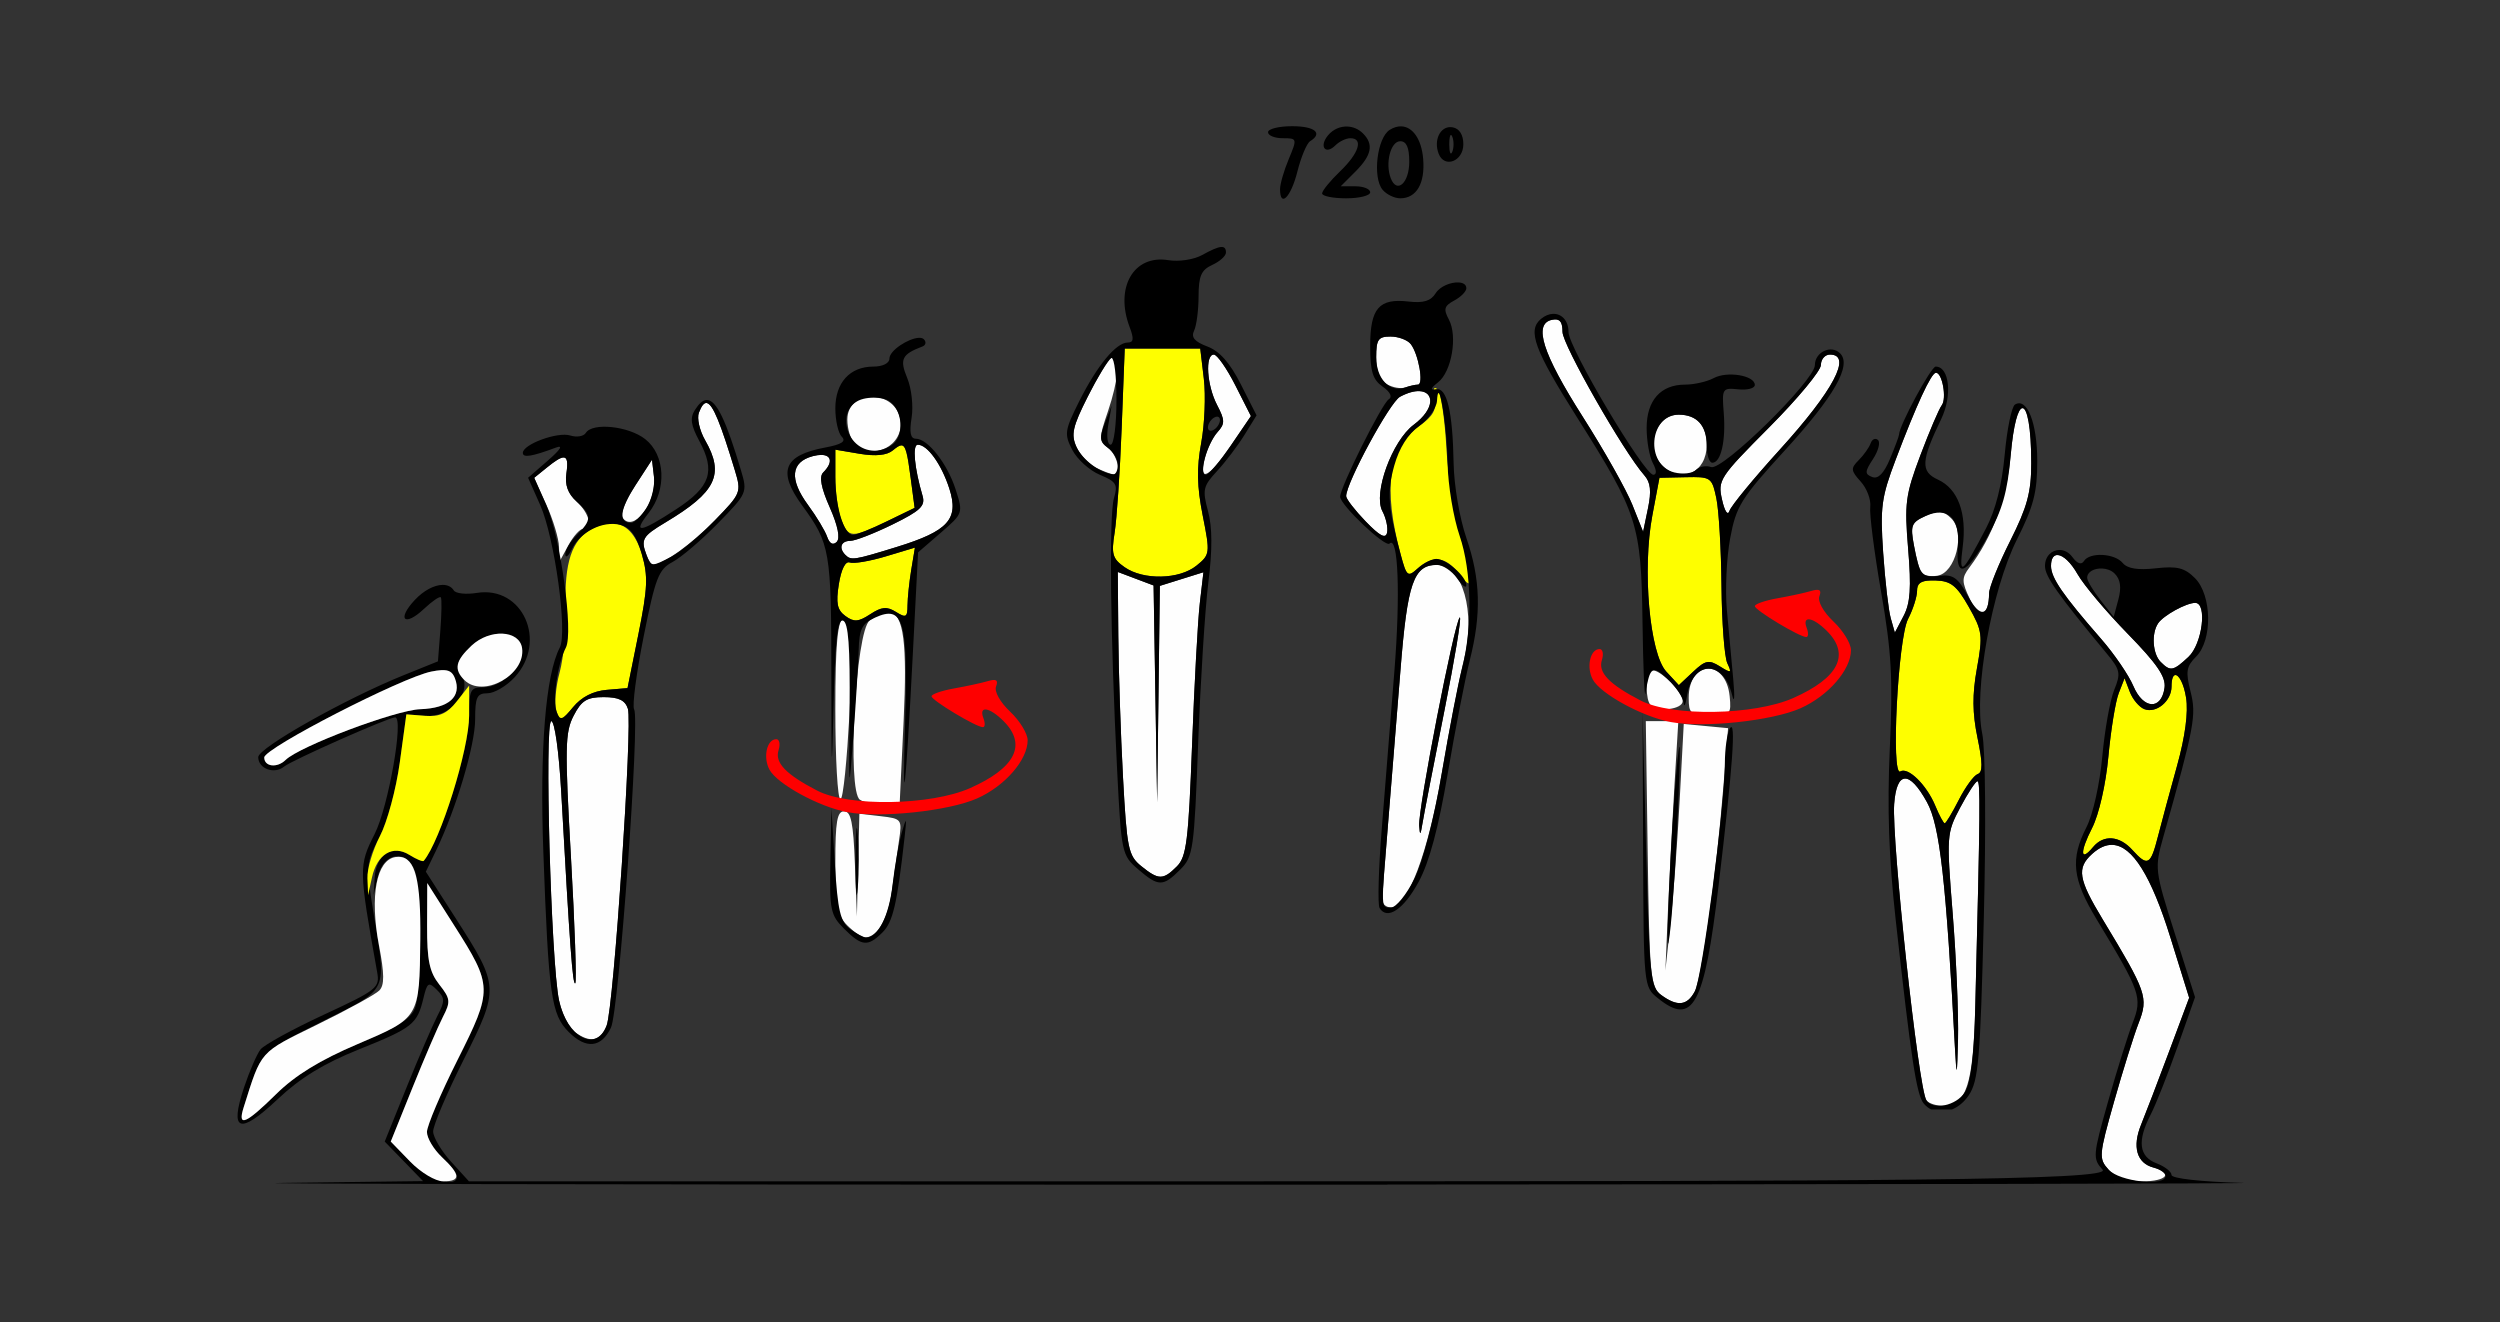 <?xml version="1.0" encoding="UTF-8" standalone="no"?>
<!-- Created with Inkscape (http://www.inkscape.org/) -->

<svg
   xmlns:dc="http://purl.org/dc/elements/1.1/"
   xmlns:cc="http://creativecommons.org/ns#"
   xmlns:rdf="http://www.w3.org/1999/02/22-rdf-syntax-ns#"
   xmlns:svg="http://www.w3.org/2000/svg"
   xmlns="http://www.w3.org/2000/svg"
   xmlns:sodipodi="http://sodipodi.sourceforge.net/DTD/sodipodi-0.dtd"
   xmlns:inkscape="http://www.inkscape.org/namespaces/inkscape"
   id="svg3522"
   version="1.1"
   inkscape:version="0.91 r13725"
   width="520"
   height="275"
   viewBox="0 0 520 275"
   sodipodi:docname="20fx131001.svg">
  <rect x="0" y="0" width="520" height="275" fill="#333333" stroke="none"/>
  <defs
     id="defs3526" />
  <sodipodi:namedview
     pagecolor="#ffffff"
     bordercolor="#666666"
     borderopacity="1"
     objecttolerance="10"
     gridtolerance="10"
     guidetolerance="10"
     inkscape:pageopacity="0"
     inkscape:pageshadow="2"
     inkscape:window-width="1149"
     inkscape:window-height="749"
     id="namedview3524"
     showgrid="false"
     inkscape:zoom="1.1076923"
     inkscape:cx="233.63476"
     inkscape:cy="48.580195"
     inkscape:window-x="0"
     inkscape:window-y="0"
     inkscape:window-maximized="0"
     inkscape:current-layer="svg3522" />
  <path
     style="fill:#fefefe"
     d="M 323.365 66.443 C 323.196 66.452 323.012 66.478 322.812 66.52 C 318.867 67.337 320.826 73.51 329.209 86.68 C 333.654 93.662 338.296 101.902 339.527 104.992 L 341.766 110.611 L 342.777 105.738 C 343.522 102.156 343.323 100.338 342.025 98.871 C 337.715 93.995 325 71.708 325 69.029 C 325 67.138 324.547 66.381 323.365 66.443 z M 289.223 70 C 286.668 70 286.25 70.605 286.25 74.312 C 286.25 77.1 287.024 79.078 288.438 79.904 C 289.641 80.607 291.373 80.917 292.289 80.592 C 293.205 80.267 294.394 80 294.93 80 C 296.183 80 295.047 73.608 293.43 71.562 C 292.75 70.703 290.857 70 289.223 70 z M 252.479 73.75 C 250.611 73.75 251.025 80.164 253.156 84.25 C 254.804 87.41 254.816 88.133 253.246 89.875 C 252.255 90.975 251.058 93.422 250.586 95.312 C 249.295 100.485 251.388 99.46 256.033 92.645 L 260.191 86.543 L 256.949 80.146 C 255.166 76.628 253.154 73.75 252.479 73.75 z M 380.625 73.75 C 379.594 73.75 378.75 74.723 378.75 75.912 C 378.75 77.102 373.909 82.938 367.992 88.883 C 357.654 99.269 357.271 99.856 358.18 103.908 C 358.733 106.376 359.378 107.347 359.734 106.25 C 360.069 105.219 364.755 99.517 370.148 93.58 C 381.387 81.207 385.326 73.75 380.625 73.75 z M 231.557 74.246 C 231.454 74.269 231.344 74.318 231.223 74.393 C 230.52 74.827 228.273 78.496 226.229 82.545 C 223.106 88.731 222.733 90.393 223.898 92.951 C 224.661 94.626 226.487 96.576 227.955 97.287 C 229.424 97.998 231.047 98.619 231.562 98.666 C 233.343 98.827 232.494 94.645 230.441 93.145 C 228.53 91.747 228.53 91.209 230.441 85.598 C 232.623 79.195 233.099 73.898 231.557 74.246 z M 402.666 77.533 C 401.686 77.573 398.64 84.153 394.291 95.625 C 391.328 103.442 391.051 105.507 391.701 115 C 392.101 120.844 392.812 126.966 393.279 128.605 L 394.129 131.586 L 395.947 128.115 C 397.348 125.441 397.567 122.248 396.896 114.203 C 396.104 104.688 396.33 102.958 399.443 94.693 C 401.322 89.706 403.317 85.034 403.877 84.311 C 404.963 82.908 403.993 77.479 402.666 77.533 z M 295.213 81.352 C 294.176 81.316 292.817 81.661 291.203 82.525 C 289.099 83.651 280 100.441 280 103.197 C 280 103.78 281.828 106.148 284.062 108.459 C 287.022 111.52 288.23 112.148 288.516 110.771 C 288.731 109.732 288.289 107.722 287.531 106.307 C 285.573 102.647 289.551 91.704 294.062 88.342 C 298.539 85.005 298.324 81.459 295.213 81.352 z M 181.41 82.518 C 178.771 82.491 176.25 84.069 176.25 87.273 C 176.25 89.185 176.925 91.425 177.75 92.25 C 181.518 96.018 188.068 92.675 187.283 87.385 C 186.807 84.175 184.05 82.544 181.41 82.518 z M 147.008 83.83 C 146.421 83.731 145.904 84.447 145.371 85.836 C 144.931 86.983 145.511 89.56 146.66 91.562 C 150.744 98.678 148.98 102.344 138.438 108.65 C 133.592 111.549 133.227 112.186 134.508 115.523 C 134.925 116.611 135.516 117.5 135.82 117.5 C 137.838 117.5 143.964 113.087 148.695 108.227 C 154.151 102.622 154.238 102.406 152.846 97.814 C 149.932 88.209 148.299 84.048 147.008 83.83 z M 420.66 84.896 C 419.789 84.942 418.814 88.089 418.229 94.551 C 417.404 103.653 414.519 111.532 409.617 118.068 C 408.002 120.222 408.017 120.999 409.752 124.637 C 411.75 128.827 413.689 128.228 413.73 123.406 C 413.741 122.186 415.719 117.278 418.125 112.5 C 421.66 105.481 422.5 102.385 422.5 96.383 C 422.5 88.775 421.647 84.844 420.66 84.896 z M 349.17 86.25 C 344.335 86.25 342.074 93.144 345.715 96.785 C 349.712 100.782 355 98.342 355 92.5 C 355 88.499 352.903 86.25 349.17 86.25 z M 190.893 92.5 C 189.739 92.5 190.2 97.395 191.895 103.143 C 192.51 105.23 191.444 106.246 185.666 109.08 C 181.832 110.961 177.864 112.5 176.848 112.5 C 174.919 112.5 174.403 113.985 175.834 115.416 C 177.028 116.61 177.609 116.521 186.537 113.764 C 197.266 110.45 199.499 107.973 197.465 101.641 C 195.838 96.576 192.907 92.5 190.893 92.5 z M 170.811 94.621 C 170.319 94.62 169.734 94.701 169.062 94.879 C 164.48 96.097 164.132 99.685 168.076 105.049 C 169.826 107.428 171.611 110.396 172.045 111.645 C 172.549 113.095 173.269 113.481 174.035 112.715 C 174.802 111.948 174.28 109.355 172.59 105.535 C 170.788 101.461 170.352 99.148 171.223 98.277 C 173.301 96.199 172.939 94.627 170.811 94.621 z M 117.184 95.152 C 116.533 95.177 115.452 95.871 113.814 97.197 L 111.102 99.395 L 113.648 105.01 C 115.049 108.098 116.231 112.031 116.273 113.75 L 116.35 116.875 L 118.215 113.438 C 119.241 111.547 120.624 110 121.289 110 C 123.395 110 122.601 106.729 119.9 104.285 C 118.113 102.667 117.459 100.848 117.809 98.465 C 118.141 96.197 118.019 95.121 117.184 95.152 z M 135.615 95.625 L 132.139 100.984 C 130.226 103.932 128.995 106.885 129.404 107.547 C 131.586 111.077 136.66 104.634 136.023 99.143 L 135.615 95.625 z M 403.609 106.473 C 402.829 106.392 401.919 106.684 400.539 107.312 C 397.552 108.673 397.318 109.263 398.105 113.461 C 398.585 116.015 399.259 118.565 399.605 119.125 C 399.952 119.685 401.448 119.971 402.93 119.76 C 406.763 119.214 408.858 110.823 405.9 107.865 C 405.041 107.005 404.39 106.553 403.609 106.473 z M 298.914 117.5 C 294.027 117.5 292.741 121.195 291.299 139.375 C 290.535 149 289.377 163.344 288.725 171.25 C 288.073 179.156 287.531 186.328 287.52 187.188 C 287.509 188.047 288.334 188.75 289.354 188.75 C 292.796 188.75 297.07 177.383 299.928 160.625 C 301.452 151.688 303.511 141.149 304.504 137.207 C 307.003 127.28 304.228 117.5 298.914 117.5 z M 232.5 118.967 L 232.609 132.297 C 232.669 139.628 233.108 152.861 233.586 161.705 C 234.386 176.493 234.691 177.975 237.367 180.143 C 240.986 183.073 241.918 183.082 244.797 180.203 C 246.789 178.211 247.208 174.85 247.953 154.891 C 248.425 142.232 249.15 128.985 249.562 125.451 L 250.312 119.025 L 245.781 120.443 L 241.25 121.861 L 240.967 144.369 L 240.686 166.875 L 240.314 144.326 L 239.945 121.777 L 236.223 120.373 L 232.5 118.967 z M 184.889 127.285 C 183.842 127.211 182.523 127.841 180.893 129.062 C 177.957 131.263 176.145 164.624 178.867 166.348 C 179.834 166.96 182.084 167.47 183.869 167.48 L 187.115 167.5 L 187.953 149.955 C 188.712 134.06 188.028 127.507 184.889 127.285 z M 303.652 128.42 C 304.007 128.475 302.599 136.995 300.438 147.816 C 298.206 158.987 296.154 169.531 295.877 171.25 C 295.467 173.795 295.34 173.887 295.188 171.746 C 294.943 168.317 302.465 129.659 303.613 128.441 C 303.628 128.425 303.641 128.418 303.652 128.42 z M 175.52 128.668 C 174.213 128.677 173.75 134.229 173.75 147.5 C 173.75 157.812 174.225 166.25 174.807 166.25 C 176.01 166.25 177.927 131.703 176.822 129.916 C 176.316 129.097 175.885 128.666 175.52 128.668 z M 355.215 139.078 C 353.183 139.159 351.25 141.208 351.25 145.152 C 351.25 148.442 351.631 148.75 355.705 148.75 C 359.951 148.75 360.141 148.567 359.768 144.814 C 359.377 140.885 357.246 138.997 355.215 139.078 z M 343.947 139.436 C 343.69 139.394 343.482 139.434 343.344 139.572 C 342.256 140.66 342.249 145.582 343.334 146.666 C 344.841 148.173 350 147.537 350 145.844 C 350 143.966 345.75 139.726 343.947 139.436 z M 125.572 145 C 122.075 145 120.956 145.692 119.312 148.871 C 117.524 152.33 117.464 155.472 118.762 178.348 C 119.56 192.43 119.964 204.204 119.656 204.512 C 119.121 205.047 118.53 197.027 116.729 164.688 C 116.265 156.364 115.372 150 114.67 150 C 113.207 150 114.606 200.35 116.283 208.09 C 116.875 210.821 118.342 213.774 119.543 214.652 C 122.8 217.034 124.929 216.599 126.186 213.293 C 127.658 209.42 131.605 150.586 130.604 147.432 C 130.038 145.651 128.693 145 125.572 145 z M 342.326 150 L 342.725 177.604 C 343.096 203.229 343.298 205.333 345.551 206.979 C 348.877 209.408 350.92 209.199 352.486 206.273 C 353.971 203.499 356.999 181.884 358.473 163.543 L 359.443 151.459 L 354.83 151.02 L 350.219 150.58 L 349.385 166.227 C 348.926 174.833 348.066 186.375 347.475 191.875 L 346.4 201.875 L 346.936 189.375 C 347.231 182.5 347.838 170.828 348.283 163.438 L 349.092 150 L 345.709 150 L 342.326 150 z M 396.211 161.943 C 395.025 162.007 394.238 163.774 393.988 167.24 C 393.442 174.811 399.014 226.145 400.674 228.83 C 401.071 229.473 402.636 230 404.148 230 C 409.044 230 410.45 225.616 410.865 209.062 C 411.884 168.463 411.941 162.5 411.305 162.5 C 410.929 162.5 409.318 164.958 407.725 167.961 C 404.891 173.302 404.857 173.786 406.164 190.086 C 406.899 199.251 407.397 210.997 407.27 216.188 C 407.082 223.845 406.969 224.328 406.672 218.75 C 404.774 183.109 403.492 171.737 400.822 166.875 C 398.981 163.521 397.396 161.88 396.211 161.943 z M 175.576 168.75 C 174.118 168.75 173.75 170.89 173.75 179.375 C 173.75 188.333 174.142 190.392 176.25 192.5 C 177.625 193.875 179.272 195 179.91 195 C 182.454 195 184.739 191.072 185.508 185.375 C 185.953 182.075 186.622 177.331 186.994 174.834 C 187.654 170.404 187.562 170.281 183.211 169.773 L 178.75 169.252 L 178.492 179.939 L 178.236 190.625 L 177.818 179.688 C 177.492 171.118 177.007 168.75 175.576 168.75 z "
     id="path3542" />
  <path
     style="fill:#fefe00"
     d="M 233.943 72.5 L 233.305 89.062 C 232.954 98.172 232.296 107.947 231.842 110.785 C 231.125 115.269 231.397 116.211 233.912 117.973 C 237.824 120.713 245.29 120.552 248.871 117.652 C 251.695 115.366 251.729 115.099 250.162 107.217 C 248.967 101.207 248.887 97.325 249.85 92.117 C 250.562 88.262 250.809 82.272 250.398 78.805 L 249.652 72.5 L 241.797 72.5 L 233.943 72.5 z M 298.545 80.703 C 298.162 80.637 298.108 81.367 298.395 82.863 C 298.839 85.188 298.097 86.544 295.287 88.545 C 288.824 93.147 287.603 101.458 291.348 115.365 C 292.575 119.923 292.806 120.111 294.867 118.246 C 297.977 115.432 300.77 115.765 303.379 119.26 C 306.618 123.6 306.819 121.143 303.957 112.191 C 302.582 107.893 301.188 99.399 300.859 93.318 C 300.531 87.237 299.709 81.709 299.035 81.035 C 298.835 80.835 298.672 80.725 298.545 80.703 z M 187.455 92.635 C 187.024 92.655 186.468 93.051 185.699 93.689 C 184.474 94.707 182.113 94.944 178.793 94.383 L 173.75 93.529 L 173.75 99.184 C 173.75 102.293 174.298 106.279 174.969 108.043 C 176.457 111.957 177.164 111.988 184.461 108.443 L 190.24 105.635 L 189.414 99.402 C 188.746 94.369 188.404 92.591 187.455 92.635 z M 352.354 99.234 C 351.842 99.233 351.264 99.244 350.605 99.258 L 345.166 99.375 L 343.688 107.211 C 341.561 118.479 343.123 135.945 346.592 139.695 L 349.199 142.514 L 352.152 139.74 C 354.729 137.32 355.441 137.174 357.734 138.605 C 360.11 140.089 360.259 140.025 359.277 137.936 C 358.68 136.664 358.136 129.438 358.07 121.875 C 358.004 114.312 357.522 106.104 356.998 103.633 C 356.191 99.828 355.932 99.245 352.354 99.234 z M 127.359 108.83 C 126.083 108.789 124.661 109.179 123.111 110.008 C 118.956 112.231 117.363 116.989 117.652 126.314 C 117.79 130.748 117.231 136.831 116.412 139.832 C 115.593 142.833 115.283 146.421 115.723 147.807 C 116.489 150.222 116.633 150.192 119.199 147.092 C 120.949 144.978 123.371 143.732 126.199 143.492 L 130.525 143.125 L 132.793 131.875 C 134.72 122.319 134.827 119.817 133.494 115.264 C 132.275 111.096 130.168 108.921 127.359 108.83 z M 190.303 113.904 L 184.244 115.727 C 180.912 116.729 177.533 117.3 176.736 116.994 C 175.855 116.656 174.972 118.418 174.48 121.492 C 173.843 125.478 174.132 126.878 175.846 128.131 C 177.629 129.435 178.551 129.368 181.006 127.76 C 183.392 126.196 184.475 126.102 186.373 127.287 C 188.445 128.581 188.751 128.408 188.764 125.947 C 188.771 124.395 189.12 121.05 189.539 118.514 L 190.303 113.904 z M 401.598 120.736 C 399.466 120.801 398.75 121.384 398.75 122.875 C 398.75 124.112 397.907 126.755 396.877 128.748 C 394.761 132.84 393.296 161.678 395.266 160.461 C 396.876 159.466 400.742 163.257 402.537 167.59 C 403.371 169.603 404.256 171.25 404.502 171.25 C 404.748 171.25 406.071 169.052 407.441 166.365 C 408.812 163.679 410.575 161.267 411.359 161.006 C 412.426 160.65 412.417 158.748 411.322 153.477 C 410.245 148.287 410.214 144.462 411.203 139.006 C 412.452 132.119 412.33 131.206 409.498 126.221 C 406.98 121.788 405.778 120.832 402.6 120.738 C 402.235 120.728 401.902 120.727 401.598 120.736 z "
     id="path3538" />
  <path
     inkscape:connector-curvature="0"
     id="path3536"
     d="m 176.25,168.932 c -5.843,-1.078 -14.607,-5.862 -16.204,-8.846 -1.384,-2.585 -0.542,-6.336 1.422,-6.336 0.66,0 0.873,1.031 0.474,2.29 -0.825,2.598 1.505,5.032 8.058,8.421 6.523,3.373 23.59,3.094 31.745,-0.52 9.462,-4.193 11.901,-9.046 7.005,-13.941 -2.947,-2.947 -5.223,-3.286 -4.202,-0.625 0.396,1.031 0.349,1.875 -0.104,1.875 -1.398,0 -10.674,-5.577 -10.684,-6.423 -0.005,-0.439 2.1,-1.172 4.678,-1.629 2.578,-0.457 5.757,-1.147 7.064,-1.533 1.725,-0.51 2.185,-0.204 1.678,1.117 -0.402,1.049 0.842,3.274 2.936,5.25 1.999,1.887 3.634,4.561 3.634,5.944 0,4.09 -4.742,9.543 -10.523,12.101 -5.926,2.621 -20.109,4.123 -26.977,2.856 z m 171.25,-18.75 c -5.843,-1.078 -14.607,-5.862 -16.204,-8.846 -1.384,-2.585 -0.542,-6.336 1.422,-6.336 0.66,0 0.873,1.031 0.474,2.29 -0.825,2.598 1.505,5.032 8.058,8.421 6.523,3.373 23.59,3.094 31.745,-0.52 9.462,-4.193 11.901,-9.046 7.005,-13.941 -2.947,-2.947 -5.223,-3.286 -4.202,-0.625 0.396,1.031 0.349,1.875 -0.104,1.875 -1.398,0 -10.674,-5.577 -10.684,-6.423 -0.005,-0.439 2.1,-1.172 4.678,-1.629 2.578,-0.457 5.757,-1.147 7.064,-1.533 1.725,-0.51 2.185,-0.204 1.678,1.117 -0.402,1.049 0.842,3.274 2.936,5.25 1.999,1.887 3.634,4.561 3.634,5.944 0,4.09 -4.742,9.543 -10.523,12.101 -5.926,2.621 -20.109,4.123 -26.977,2.856 z"
     style="fill:#fe0000" />
  <path
     style="fill:#000000"
     d="M 268.75 26.25 C 266 26.25 263.75 26.812 263.75 27.5 C 263.75 28.188 265.127 28.75 266.811 28.75 C 269.819 28.75 269.84 28.825 268.061 33.084 C 267.064 35.468 266.25 38.281 266.25 39.334 C 266.25 43.311 268.509 41.032 269.852 35.699 C 270.62 32.646 271.812 29.8 272.5 29.375 C 275.226 27.691 273.496 26.25 268.75 26.25 z M 291.516 26.283 C 290.741 26.245 289.911 26.476 289.062 27.008 C 286.431 28.656 285.445 36.899 287.572 39.463 C 288.388 40.446 290.043 41.25 291.25 41.25 C 294.642 41.25 296.449 38.131 296.018 33.025 C 295.671 28.928 293.841 26.396 291.516 26.283 z M 280.297 26.32 C 278.808 26.25 277.291 26.869 276.225 28.154 C 274.307 30.465 275.686 32.314 277.771 30.229 C 278.585 29.415 279.981 28.75 280.875 28.75 C 283.639 28.75 282.676 31.863 278.75 35.625 C 276.688 37.601 275 39.675 275 40.234 C 275 40.793 277.25 41.25 280 41.25 C 282.75 41.25 285 40.688 285 40 C 285 39.312 283.619 38.75 281.932 38.75 L 278.863 38.75 L 281.932 35.682 C 285.32 32.293 285.77 30.02 283.5 27.75 C 282.597 26.847 281.455 26.375 280.297 26.32 z M 301.73 26.438 C 299.519 26.385 298.172 29.188 299.238 31.967 C 300.43 35.074 304.375 33.563 304.375 30 C 304.375 28.048 303.567 26.753 302.184 26.486 C 302.029 26.457 301.878 26.441 301.73 26.438 z M 301.834 28.078 C 301.909 28.106 301.991 28.223 302.078 28.438 C 302.425 29.297 302.425 30.703 302.078 31.562 C 301.731 32.422 301.447 31.719 301.447 30 C 301.447 28.711 301.608 27.994 301.834 28.078 z M 291.25 29.375 C 292.551 29.375 293.125 30.684 293.125 33.646 C 293.125 38.079 290.545 40.374 289.277 37.07 C 288.078 33.944 289.249 29.375 291.25 29.375 z M 253.924 51.379 C 253.152 51.46 251.913 52.01 250.041 53.047 C 248.311 54.005 245.216 54.472 242.994 54.111 C 235.796 52.943 231.839 59.811 234.969 68.043 C 235.89 70.466 235.792 71.25 234.562 71.25 C 232.149 71.25 228.196 76.036 224.486 83.449 C 221.433 89.551 221.329 90.276 223.039 93.584 C 224.052 95.544 226.636 97.874 228.779 98.762 C 232.199 100.178 232.557 100.773 231.701 103.625 C 230.651 107.126 230.954 132.54 232.377 160.479 C 233.238 177.375 233.35 177.911 236.699 180.791 C 240.964 184.46 241.893 184.471 245.479 180.885 C 248.19 178.173 248.392 176.757 249.219 154.541 C 249.7 141.629 250.653 126.597 251.338 121.135 C 252.192 114.327 252.17 109.666 251.268 106.316 C 250.07 101.868 250.237 101.123 253.133 97.998 C 254.883 96.11 257.451 92.725 258.84 90.479 L 261.365 86.395 L 258.088 79.928 C 255.82 75.453 253.678 73.034 251.131 72.072 C 248.463 71.065 247.703 70.159 248.371 68.779 C 248.878 67.732 249.297 64.517 249.303 61.635 C 249.311 57.402 249.86 56.146 252.156 55.1 C 253.72 54.387 255 53.23 255 52.527 C 255 51.687 254.696 51.298 253.924 51.379 z M 303.367 58.746 C 301.798 58.671 299.537 59.526 298.627 60.982 C 297.609 62.612 296.082 63.082 292.975 62.719 C 286.827 62.001 285 64.117 285 71.957 C 285 77.27 285.522 78.974 287.592 80.424 C 289.187 81.541 289.673 82.554 288.857 83.059 C 287.438 83.936 278.75 101.347 278.75 103.314 C 278.75 105.017 288.144 113.94 289.018 113.066 C 290.826 111.258 291.302 123.631 290.037 139.531 C 289.279 149.07 288.099 163.791 287.416 172.244 C 286.733 180.698 286.524 188.183 286.953 188.877 C 288.554 191.466 291.976 189.159 295.098 183.385 C 297.297 179.316 299.209 172.182 301.125 160.9 C 302.669 151.812 304.736 141.201 305.717 137.32 C 308.158 127.665 307.955 120.463 305 111.875 C 303.603 107.816 302.434 100.971 302.352 96.367 C 302.158 85.552 300.963 80.537 298.68 80.955 C 297.426 81.185 297.561 80.747 299.119 79.525 C 301.944 77.31 303.217 69.927 301.369 66.475 C 300.2 64.291 300.386 63.631 302.484 62.508 C 303.868 61.767 305 60.618 305 59.955 C 305 59.169 304.308 58.791 303.367 58.746 z M 323.039 65.279 C 322.235 65.304 321.364 65.637 320.529 66.33 C 317.655 68.716 319.117 72.703 328.062 86.875 C 340.667 106.842 341.363 109.016 341.639 129.238 C 341.769 138.788 342.048 145.538 342.26 144.238 C 343.181 138.596 343.7 138.267 346.908 141.281 C 348.609 142.879 350.084 145.073 350.188 146.156 C 350.291 147.24 350.605 146.62 350.887 144.779 C 352.027 137.328 358.458 137.142 360.26 144.508 C 360.757 146.541 360.867 145.115 360.512 141.25 C 360.164 137.469 359.57 131 359.191 126.875 C 358.813 122.75 359.117 116.059 359.867 112.006 C 361.113 105.277 362.106 103.681 371.281 93.643 C 381.547 82.41 385.213 75.963 382.74 73.49 C 380.891 71.641 377.5 73.217 377.5 75.928 C 377.5 79.103 358.212 98.041 355.887 97.148 C 354.88 96.762 353.465 97.035 352.744 97.756 C 352.023 98.477 349.995 98.705 348.236 98.264 C 342.168 96.741 342.983 86.25 349.17 86.25 C 352.97 86.25 355 88.514 355 92.75 C 355 94.675 355.525 96.25 356.166 96.25 C 357.957 96.25 358.998 91.7 358.539 85.881 C 358.139 80.808 358.245 80.637 361.562 80.984 C 363.453 81.182 365 80.771 365 80.07 C 365 78.09 359.27 77.135 356.449 78.645 C 355.055 79.39 352.374 80 350.492 80 C 345.416 80 342.5 83.293 342.5 89.025 C 342.5 91.714 343.083 95.002 343.795 96.332 C 344.586 97.81 344.622 98.75 343.889 98.75 C 341.983 98.75 326.25 72.275 326.25 69.068 C 326.25 66.666 324.808 65.225 323.039 65.279 z M 323.365 66.443 C 324.547 66.381 325 67.138 325 69.029 C 325 71.708 337.715 93.995 342.025 98.871 C 343.323 100.338 343.522 102.156 342.777 105.738 L 341.766 110.611 L 339.527 104.992 C 338.296 101.902 333.654 93.662 329.209 86.68 C 320.826 73.51 318.867 67.337 322.812 66.52 C 323.012 66.478 323.196 66.452 323.365 66.443 z M 289.223 70 C 290.857 70 292.75 70.703 293.43 71.562 C 295.047 73.608 296.183 80 294.93 80 C 294.394 80 293.205 80.267 292.289 80.592 C 289.082 81.731 286.25 78.786 286.25 74.312 C 286.25 70.605 286.668 70 289.223 70 z M 191.049 70.27 C 188.902 70.41 185 72.899 185 74.586 C 185 75.556 183.606 76.25 181.66 76.25 C 176.786 76.25 173.75 79.586 173.75 84.943 C 173.75 87.449 174.355 90.105 175.094 90.844 C 176.052 91.802 175.065 92.443 171.656 93.08 C 162.976 94.702 161.657 98.004 166.844 105.127 C 172.684 113.146 172.909 114.466 172.922 140.625 C 172.932 161.147 173.013 162.305 173.375 147.094 C 173.706 133.184 174.198 128.693 175.346 129.086 C 176.467 129.469 176.833 134.417 176.715 147.617 C 176.557 165.336 176.568 165.425 177.498 153.125 C 178.018 146.25 178.513 138.222 178.598 135.285 C 178.726 130.817 179.282 129.705 182.012 128.461 C 187.921 125.768 188.887 129.087 188.27 149.965 C 187.632 171.527 188.362 165.124 189.875 135.883 L 190.961 114.891 L 195.662 110.826 C 200.331 106.791 200.352 106.727 198.777 101.818 C 197.049 96.429 192.986 91.25 190.486 91.25 C 189.382 91.25 189.119 89.943 189.613 86.896 C 190.004 84.492 189.6 80.8 188.711 78.654 C 187.076 74.708 187.559 73.704 191.875 72.066 C 192.562 71.806 192.702 71.139 192.186 70.586 C 191.946 70.33 191.544 70.237 191.049 70.27 z M 233.943 72.5 L 241.797 72.5 L 249.652 72.5 L 250.398 78.805 C 250.809 82.272 250.562 88.262 249.85 92.117 C 248.887 97.325 248.967 101.207 250.162 107.217 C 251.729 115.099 251.695 115.366 248.871 117.652 C 245.29 120.552 237.824 120.713 233.912 117.973 C 231.397 116.211 231.125 115.269 231.842 110.785 C 232.296 107.947 232.954 98.172 233.305 89.062 L 233.943 72.5 z M 252.479 73.75 C 253.154 73.75 255.166 76.628 256.949 80.146 L 260.191 86.543 L 256.033 92.645 C 253.746 96 251.393 98.747 250.803 98.748 C 249.295 98.751 251.076 92.284 253.246 89.875 C 254.816 88.133 254.804 87.41 253.156 84.25 C 251.025 80.164 250.611 73.75 252.479 73.75 z M 380.625 73.75 C 385.326 73.75 381.387 81.207 370.148 93.58 C 364.755 99.517 360.069 105.219 359.734 106.25 C 359.378 107.347 358.733 106.376 358.18 103.908 C 357.271 99.856 357.654 99.269 367.992 88.883 C 373.909 82.938 378.75 77.102 378.75 75.912 C 378.75 74.723 379.594 73.75 380.625 73.75 z M 231.203 74.451 C 231.79 74.552 232.223 78.153 232.223 83.137 C 232.223 88.341 231.685 92.5 231.012 92.5 C 230.334 92.5 230.114 90.713 230.512 88.438 L 231.221 84.375 L 229.812 88.016 C 228.645 91.037 228.755 91.912 230.453 93.154 C 231.579 93.978 232.5 95.574 232.5 96.701 C 232.5 97.829 232.078 98.713 231.562 98.666 C 228.855 98.422 225.123 95.638 223.898 92.951 C 222.733 90.393 223.106 88.731 226.229 82.545 C 228.273 78.496 230.457 74.866 231.084 74.479 C 231.124 74.454 231.164 74.444 231.203 74.451 z M 402.621 76.25 C 401.64 76.25 395 88.573 395 90.395 C 395 90.697 394.156 92.965 393.125 95.434 C 391.854 98.475 390.66 99.696 389.422 99.221 C 387.841 98.614 387.864 98.107 389.592 95.471 C 390.69 93.794 391.154 92.018 390.623 91.523 C 390.092 91.029 389.403 91.337 389.092 92.209 C 388.781 93.081 387.668 94.654 386.619 95.703 C 384.909 97.413 384.953 97.876 387.035 100.178 C 388.313 101.59 389.203 103.954 389.014 105.434 C 388.824 106.913 389.841 114.875 391.271 123.125 C 393.444 135.653 393.741 141.009 393.08 155.625 C 392.517 168.088 392.867 178.342 394.295 191.25 C 397.519 220.406 398.638 227.732 400.141 229.543 C 400.586 230.079 401.108 230.485 401.68 230.764 L 406.025 230.764 C 407.325 230.224 408.562 229.228 409.506 227.812 C 411.526 224.784 411.897 220.432 412.629 191.25 C 413.106 172.23 412.97 155.782 412.309 152.623 C 410.481 143.903 414.273 122.662 419.523 112.219 C 422.995 105.313 423.75 102.399 423.75 95.895 C 423.75 87.984 421.625 82.598 419.115 84.148 C 418.42 84.578 417.46 89.244 416.982 94.516 C 416.408 100.849 415.094 106.056 413.107 109.863 C 408.081 119.494 407.435 120.011 408.242 113.75 C 409.146 106.739 407.272 101.663 403.074 99.75 C 399.444 98.096 399.566 95.864 403.764 87.176 C 406.119 82.301 405.486 76.25 402.621 76.25 z M 402.666 77.533 C 403.993 77.479 404.963 82.908 403.877 84.311 C 403.317 85.034 401.322 89.706 399.443 94.693 C 396.33 102.958 396.104 104.688 396.896 114.203 C 397.567 122.248 397.348 125.441 395.947 128.115 L 394.129 131.586 L 393.279 128.605 C 392.812 126.966 392.101 120.844 391.701 115 C 391.051 105.507 391.328 103.442 394.291 95.625 C 398.64 84.153 401.686 77.573 402.666 77.533 z M 295.213 81.352 C 298.324 81.459 298.539 85.005 294.062 88.342 C 289.551 91.704 285.573 102.647 287.531 106.307 C 288.289 107.722 288.731 109.732 288.516 110.771 C 288.23 112.148 287.022 111.52 284.062 108.459 C 281.828 106.148 280 103.78 280 103.197 C 280 100.441 289.099 83.651 291.203 82.525 C 292.817 81.661 294.176 81.316 295.213 81.352 z M 299.201 81.756 C 299.802 81.538 300.981 89.626 301.102 96.367 C 301.183 100.9 302.307 107.679 303.598 111.432 C 306.152 118.855 306.329 130.677 304.018 139.375 C 303.287 142.125 301.445 151.688 299.924 160.625 C 298.253 170.442 295.979 179.226 294.182 182.812 C 292.546 186.078 290.373 188.75 289.354 188.75 C 287.182 188.75 287.212 189.592 288.725 171.25 C 289.377 163.344 290.535 149 291.299 139.375 C 292.738 121.233 294.031 117.5 298.873 117.5 C 300.103 117.5 301.984 118.749 303.055 120.277 C 304.125 121.805 305 122.457 305 121.723 C 305 119.909 300.821 116.25 298.75 116.25 C 297.827 116.25 296.08 117.148 294.867 118.246 C 292.806 120.111 292.575 119.923 291.348 115.365 C 288.692 105.503 288.466 102.354 290.014 96.824 C 291.035 93.177 292.865 90.271 295.174 88.627 C 297.141 87.226 298.817 84.852 298.898 83.352 C 298.956 82.298 299.062 81.806 299.201 81.756 z M 181.762 82.715 C 183.004 82.718 184.195 82.951 184.881 83.381 C 187.426 84.975 188.136 89.603 186.193 91.943 C 185.369 92.937 183.47 93.75 181.973 93.75 C 175.656 93.75 173.586 84.466 179.568 82.965 C 180.253 82.793 181.016 82.713 181.762 82.715 z M 146.969 83.193 C 146.171 83.224 145.377 83.949 144.529 85.293 C 143.482 86.953 143.696 88.453 145.439 91.691 C 148.871 98.063 147.796 101.25 140.639 105.926 C 133.087 110.86 131.47 111.081 134.91 106.707 C 138.735 101.845 138.405 94.642 134.207 91.34 C 130.742 88.614 123.216 87.83 121.844 90.051 C 121.402 90.766 119.949 91.007 118.617 90.584 C 116.004 89.754 108.75 92.413 108.75 94.201 C 108.75 95.269 110.619 94.97 115.625 93.1 C 117.212 92.507 116.611 93.482 113.982 95.77 L 109.842 99.375 L 112.35 105.018 C 115.363 111.798 118.081 131.559 116.434 134.701 C 113.481 140.332 112.232 155.934 113.018 177.373 C 114.109 207.144 114.659 211.022 118.299 214.662 C 121.918 218.281 125.081 217.947 127.086 213.734 C 128.726 210.289 133.141 149.55 131.898 147.539 C 131.468 146.843 132.356 140.052 133.871 132.447 C 136.314 120.184 136.993 118.426 139.875 116.908 C 141.662 115.967 145.914 112.342 149.322 108.854 C 155.431 102.602 155.499 102.444 154.121 97.818 C 151.068 87.57 149.007 83.115 146.969 83.193 z M 147.006 83.83 C 148.297 84.048 149.932 88.209 152.846 97.814 C 154.238 102.406 154.151 102.622 148.695 108.227 C 145.631 111.375 141.606 114.749 139.75 115.725 C 135.543 117.937 135.433 117.934 134.508 115.523 C 133.227 112.186 133.592 111.549 138.438 108.65 C 148.98 102.344 150.744 98.678 146.66 91.562 C 145.511 89.56 144.931 86.983 145.371 85.836 C 145.904 84.447 146.419 83.731 147.006 83.83 z M 420.645 84.885 C 421.636 84.787 422.5 88.713 422.5 96.383 C 422.5 102.385 421.66 105.481 418.125 112.5 C 415.719 117.278 413.741 122.186 413.73 123.406 C 413.688 128.329 411.803 128.579 409.336 123.99 C 407.304 120.212 406.255 119.445 403.547 119.762 C 399.71 120.21 399.278 119.709 398.105 113.461 C 397.322 109.285 397.559 108.669 400.455 107.35 C 405.047 105.257 407.739 107.751 407.248 113.641 C 406.681 120.435 408.933 119.723 413.375 111.701 C 416.492 106.072 417.56 102.332 418.223 94.74 C 418.794 88.192 419.769 84.971 420.645 84.885 z M 253.197 86.658 C 253.53 86.678 253.75 86.922 253.75 87.352 C 253.75 88.039 253.188 88.95 252.5 89.375 C 251.812 89.8 251.25 89.586 251.25 88.898 C 251.25 88.211 251.812 87.3 252.5 86.875 C 252.758 86.716 252.998 86.646 253.197 86.658 z M 190.893 92.5 C 192.907 92.5 195.838 96.576 197.465 101.641 C 199.499 107.973 197.266 110.45 186.537 113.764 C 177.609 116.521 177.028 116.61 175.834 115.416 C 174.403 113.985 174.919 112.5 176.848 112.5 C 177.864 112.5 181.832 110.961 185.666 109.08 C 191.444 106.246 192.51 105.23 191.895 103.143 C 190.2 97.395 189.739 92.5 190.893 92.5 z M 187.455 92.635 C 188.404 92.591 188.746 94.369 189.414 99.402 L 190.24 105.635 L 184.461 108.443 C 181.283 109.987 178.122 111.25 177.436 111.25 C 175.519 111.25 173.75 105.459 173.75 99.184 L 173.75 93.529 L 178.793 94.383 C 182.113 94.944 184.474 94.707 185.699 93.689 C 186.468 93.051 187.024 92.655 187.455 92.635 z M 170.811 94.621 C 172.939 94.627 173.301 96.199 171.223 98.277 C 170.352 99.148 170.788 101.461 172.59 105.535 C 174.28 109.355 174.802 111.948 174.035 112.715 C 173.269 113.481 172.549 113.095 172.045 111.645 C 171.611 110.396 169.826 107.428 168.076 105.049 C 164.132 99.685 164.48 96.097 169.062 94.879 C 169.734 94.701 170.319 94.62 170.811 94.621 z M 117.186 95.152 C 118.02 95.123 118.141 96.198 117.809 98.465 C 117.459 100.848 118.113 102.667 119.9 104.285 C 123.128 107.206 123.141 108.109 120 111.25 C 118.625 112.625 117.537 114.453 117.584 115.312 C 117.631 116.172 118.25 115.673 118.961 114.205 C 120.696 110.623 125.394 108.265 128.992 109.168 C 131.126 109.704 132.353 111.365 133.494 115.264 C 134.827 119.817 134.72 122.319 132.793 131.875 L 130.525 143.125 L 126.199 143.492 C 123.393 143.73 120.949 144.976 119.238 147.041 C 116.911 149.851 116.505 149.971 115.775 148.068 C 114.86 145.683 115.956 138.083 117.701 134.701 C 119.324 131.558 116.597 111.771 113.611 105.021 L 111.117 99.381 L 113.822 97.191 C 115.456 95.868 116.537 95.175 117.186 95.152 z M 135.615 95.625 L 136.023 99.143 C 136.248 101.078 135.535 104.031 134.438 105.705 C 133.34 107.379 131.926 108.75 131.295 108.75 C 128.591 108.75 128.892 105.987 132.139 100.984 L 135.615 95.625 z M 352.354 99.234 C 355.932 99.245 356.191 99.828 356.998 103.633 C 357.522 106.104 358.004 114.312 358.07 121.875 C 358.136 129.438 358.68 136.664 359.277 137.936 C 360.259 140.025 360.11 140.089 357.734 138.605 C 355.441 137.174 354.729 137.32 352.152 139.74 L 349.199 142.514 L 346.592 139.695 C 343.123 135.945 341.561 118.479 343.688 107.211 L 345.166 99.375 L 350.605 99.258 C 351.264 99.244 351.842 99.233 352.354 99.234 z M 190.303 113.904 L 189.539 118.514 C 189.12 121.05 188.772 124.395 188.764 125.947 C 188.752 128.408 188.445 128.581 186.373 127.287 C 184.475 126.102 183.392 126.196 181.006 127.76 C 178.551 129.368 177.629 129.435 175.846 128.131 C 174.132 126.878 173.843 125.478 174.48 121.492 C 174.972 118.418 175.855 116.656 176.736 116.994 C 177.533 117.3 180.912 116.729 184.244 115.727 L 190.303 113.904 z M 232.5 118.967 L 236.223 120.373 L 239.945 121.777 L 240.314 144.326 L 240.686 166.875 L 240.967 144.369 L 241.25 121.861 L 245.781 120.443 L 250.312 119.025 L 249.562 125.451 C 249.15 128.985 248.425 142.232 247.953 154.891 C 247.208 174.85 246.789 178.211 244.797 180.203 C 241.918 183.082 240.986 183.073 237.367 180.143 C 234.691 177.975 234.386 176.493 233.586 161.705 C 233.108 152.861 232.669 139.628 232.609 132.297 L 232.5 118.967 z M 401.598 120.736 C 401.902 120.727 402.235 120.727 402.6 120.738 C 405.778 120.832 406.98 121.788 409.498 126.221 C 412.33 131.206 412.452 132.119 411.203 139.006 C 410.214 144.462 410.245 148.287 411.322 153.477 C 412.417 158.748 412.426 160.65 411.359 161.006 C 410.575 161.267 408.812 163.679 407.441 166.365 C 406.071 169.052 404.748 171.25 404.502 171.25 C 404.256 171.25 403.371 169.603 402.537 167.59 C 400.742 163.257 396.876 159.466 395.266 160.461 C 393.296 161.678 394.761 132.84 396.877 128.748 C 397.907 126.755 398.75 124.112 398.75 122.875 C 398.75 121.384 399.466 120.801 401.598 120.736 z M 303.652 128.42 C 303.641 128.418 303.628 128.425 303.613 128.441 C 302.465 129.659 294.943 168.317 295.188 171.746 C 295.34 173.887 295.467 173.795 295.877 171.25 C 296.154 169.531 298.206 158.987 300.438 147.816 C 302.599 136.995 304.007 128.475 303.652 128.42 z M 125.572 145 C 128.693 145 130.038 145.651 130.604 147.432 C 131.605 150.586 127.658 209.42 126.186 213.293 C 124.018 218.994 117.956 215.808 116.283 208.09 C 114.606 200.35 113.207 150 114.67 150 C 115.372 150 116.265 156.364 116.729 164.688 C 118.53 197.027 119.121 205.047 119.656 204.512 C 119.964 204.204 119.56 192.43 118.762 178.348 C 117.464 155.472 117.524 152.33 119.312 148.871 C 120.956 145.692 122.075 145 125.572 145 z M 341.654 148.125 L 341.766 176.676 C 341.875 205.111 341.887 205.235 344.826 207.613 C 352.141 213.532 354.495 209.168 357.465 184.199 C 360.421 159.341 361.134 149.427 359.814 151.508 C 359.25 152.397 358.78 155.691 358.77 158.826 C 358.74 167.766 354.053 203.348 352.531 206.191 C 350.922 209.198 348.901 209.426 345.551 206.979 C 343.312 205.343 343.069 203.003 342.391 176.666 L 341.654 148.125 z M 349.322 155.316 C 349.229 155.326 349.05 156.698 348.785 159.375 C 348.24 164.875 347.497 176.688 347.135 185.625 C 346.687 196.657 346.787 199.065 347.443 193.125 C 347.975 188.312 348.718 176.5 349.094 166.875 C 349.399 159.066 349.478 155.3 349.322 155.316 z M 396.211 161.943 C 397.396 161.88 398.981 163.521 400.822 166.875 C 403.492 171.737 404.774 183.109 406.672 218.75 C 406.969 224.328 407.082 223.845 407.27 216.188 C 407.397 210.997 406.899 199.251 406.164 190.086 C 404.857 173.786 404.891 173.302 407.725 167.961 C 409.318 164.958 410.929 162.5 411.305 162.5 C 411.941 162.5 411.884 168.463 410.865 209.062 C 410.6 219.649 409.928 225.243 408.689 227.188 C 406.889 230.014 402.022 231.011 400.674 228.83 C 399.014 226.145 393.442 174.811 393.988 167.24 C 394.238 163.774 395.025 162.007 396.211 161.943 z M 172.939 168.125 L 172.719 179.119 C 172.516 189.275 172.734 190.347 175.568 193.182 C 179.249 196.863 180.519 196.979 183.582 193.916 C 185.727 191.771 186.597 188.034 188.127 174.375 C 188.629 169.897 188.572 169.766 187.584 173.125 C 186.978 175.188 186.107 180.109 185.65 184.062 C 184.902 190.534 182.657 195 180.15 195 C 179.643 195 178.135 194.204 176.801 193.23 C 174.806 191.775 174.247 189.387 173.656 179.793 L 172.939 168.125 z M 178.229 172.24 C 178.059 172.063 177.94 174.734 177.943 179.375 C 177.947 185.562 178.162 187.937 178.42 184.65 C 178.678 181.364 178.676 176.302 178.414 173.4 C 178.349 172.675 178.285 172.299 178.229 172.24 z "
     id="path3534" />
  <path
     inkscape:connector-curvature="0"
     style="fill:#fefefe"
     d="m 428.042,115.447 c -0.857,-0.068 -1.43,0.658 -1.43,2.266 0,2.476 2.447,6.041 10.447,15.209 2.707,3.102 5.716,7.51 6.688,9.795 2.054,4.834 5.81,5.042 6.475,0.359 0.322,-2.264 -1.519,-4.965 -7.67,-11.266 -4.45,-4.559 -9.133,-10.123 -10.406,-12.363 -1.43,-2.516 -3.001,-3.913 -4.104,-4 z"
     id="path4218" />
  <path
     inkscape:connector-curvature="0"
     style="fill:#fefefe"
     d="m 456.608,125.4 c -1.884,0 -6.634,2.619 -7.73,4.262 -1.416,2.12 -1.13,6.348 0.543,8.021 2.024,2.024 2.59,1.922 5.781,-1.051 2.88,-2.684 3.95,-11.232 1.406,-11.232 z"
     id="path4216" />
  <path
     inkscape:connector-curvature="0"
     style="fill:#fefefe"
     d="m 439.395,175.732 c -1.381,-0.055 -2.785,0.572 -4.225,1.875 -3.259,2.949 -2.89,5.232 2.211,13.666 9.137,15.109 9.514,16.198 7.461,21.508 -1.008,2.606 -3.317,9.995 -5.133,16.42 -3.151,11.15 -3.203,11.791 -1.113,14.1 1.44,1.591 3.839,2.418 7.008,2.418 5.1,1e-5 6.53,-1.766 2.32,-2.867 -3.477,-0.909 -4.464,-4.32 -2.58,-8.91 0.878,-2.139 3.485,-8.954 5.797,-15.145 l 4.203,-11.256 -3.906,-12.557 c -3.971,-12.762 -7.899,-19.086 -12.043,-19.252 z"
     id="path4210" />
  <path
     inkscape:connector-curvature="0"
     style="fill:#fefe00"
     d="m 452.435,140.407 c -0.439,0.056 -0.756,0.802 -0.756,2.387 0,3.022 -3.17,5.66 -5.654,4.707 -1.059,-0.406 -2.42,-2.02 -3.021,-3.586 l -1.094,-2.848 -1.219,3.133 c -0.67,1.723 -1.635,7.646 -2.145,13.16 -0.536,5.801 -1.962,12.058 -3.385,14.848 -2.589,5.077 -2.481,7.212 0.199,3.982 2.184,-2.631 5.466,-2.392 8.17,0.596 3.189,3.524 3.785,3.209 5.328,-2.82 0.75,-2.93 2.54,-9.557 3.979,-14.727 1.678,-6.03 2.348,-11.085 1.871,-14.1 -0.477,-3.011 -1.542,-4.826 -2.273,-4.732 z"
     id="path4204" />
  <path
     style="fill:#000000"
     d="M 428.387 114.393 C 426.813 114.383 425.357 115.639 425.357 117.729 C 425.357 119.902 427.939 123.563 438.246 135.992 C 441.013 139.329 441.161 140.062 439.75 143.512 C 438.89 145.614 437.776 151.847 437.275 157.361 C 436.761 163.032 435.335 169.407 433.994 172.037 C 430.579 178.733 431.038 182.858 436.127 191.273 C 445.264 206.382 445.641 207.472 443.588 212.781 C 442.58 215.388 440.271 222.777 438.455 229.201 C 435.304 240.351 435.254 240.992 437.344 243.301 C 439.382 245.553 391.285 245.699 262.834 245.709 L 262.834 245.719 L 97.541 245.719 L 93.836 241.646 C 91.798 239.406 90.114 236.574 90.094 235.355 C 90.074 234.137 92.91 227.456 96.396 220.508 C 103.881 205.594 103.858 205.164 94.908 191.195 L 88.574 181.309 L 90.725 176.854 C 94.884 168.243 98.83 154.985 98.83 149.621 C 98.83 144.994 99.206 144.201 101.396 144.201 C 102.808 144.201 105.345 142.709 107.035 140.885 C 113.948 133.426 108.727 121.775 99.166 123.326 C 96.938 123.688 94.791 123.456 94.393 122.812 C 93.898 122.013 93.056 121.64 92.039 121.656 C 90.344 121.683 88.164 122.786 86.301 124.77 C 82.475 128.842 84.104 130.479 88.176 126.654 C 89.894 125.04 91.476 123.958 91.693 124.248 C 91.91 124.538 91.864 127.651 91.59 131.168 L 91.092 137.562 L 83.994 140.426 C 71.879 145.312 53.711 155.549 53.711 157.486 C 53.711 159.903 57.079 161.126 59.104 159.445 C 60.659 158.154 80.827 149.215 82.184 149.215 C 84.056 149.215 80.791 167.814 77.928 173.465 C 74.589 180.054 74.601 180.728 78.443 202.172 C 79.033 205.46 78.503 205.885 67.318 211.076 C 60.859 214.074 54.953 217.315 54.193 218.277 C 53.434 219.239 51.884 222.814 50.748 226.223 C 47.693 235.394 49.803 236.122 57.748 228.639 C 62.469 224.192 67.308 221.227 74.648 218.279 C 85.84 213.785 86.775 213.042 88.076 207.611 C 88.86 204.34 89.145 204.165 90.869 205.889 C 92.575 207.595 92.582 208.209 90.928 211.41 C 89.904 213.391 87.032 220.061 84.545 226.23 L 80.023 237.447 L 84.01 241.559 L 87.994 245.67 L 59.26 246.033 C 43.455 246.232 124.71 246.405 239.826 246.414 C 242.97 246.414 285.475 246.412 288.576 246.412 L 288.576 246.383 C 378.785 246.342 473.005 246.215 466.402 246.037 C 457.756 245.804 451.678 245.125 451.678 244.395 C 451.678 243.71 450.266 242.614 448.543 241.959 C 444.896 240.572 444.506 237.316 447.332 231.852 C 448.389 229.808 450.899 223.472 452.91 217.773 L 456.568 207.414 L 452.332 194.068 C 448.17 180.953 448.13 180.607 449.977 174.055 C 456.464 151.031 456.885 148.781 455.635 143.854 C 454.579 139.692 454.749 138.622 456.797 136.574 C 460.236 133.135 460.09 123.789 456.543 120.242 C 454.4 118.099 452.838 117.707 448.42 118.205 C 444.677 118.627 442.498 118.277 441.52 117.098 C 439.829 115.061 434.629 114.806 433.457 116.703 C 432.935 117.548 432.062 117.246 431.059 115.873 C 430.318 114.86 429.331 114.398 428.387 114.393 z M 428.041 115.447 C 429.143 115.534 430.715 116.932 432.145 119.447 C 433.418 121.688 438.101 127.252 442.551 131.811 C 448.702 138.112 450.542 140.812 450.221 143.076 C 449.556 147.759 445.8 147.551 443.746 142.717 C 442.775 140.431 439.765 136.024 437.059 132.922 C 429.059 123.754 426.611 120.189 426.611 117.713 C 426.611 116.105 427.184 115.379 428.041 115.447 z M 437.25 118.248 C 438.201 118.293 439.171 118.626 439.838 119.293 C 441.057 120.513 441.297 122.154 440.621 124.682 L 439.648 128.318 L 436.889 124.811 C 435.371 122.882 434.131 120.798 434.131 120.18 C 434.131 118.895 435.665 118.173 437.25 118.248 z M 456.607 125.4 C 459.152 125.4 458.082 133.949 455.201 136.633 C 452.01 139.606 451.444 139.708 449.42 137.684 C 447.747 136.01 447.461 131.782 448.877 129.662 C 449.974 128.019 454.723 125.4 456.607 125.4 z M 104.291 131.779 C 106.497 131.785 108.302 132.801 108.592 134.824 C 109.08 138.23 104.474 142.947 100.66 142.947 C 97.809 142.947 97.576 143.405 97.576 148.994 C 97.576 155.824 91.564 174.961 88.129 179.066 C 87.945 179.286 86.608 178.727 85.16 177.822 C 81.585 175.589 78.218 177.791 77.928 182.553 L 77.707 186.188 L 78.562 182.426 C 79.736 177.272 84.518 176.495 86.295 181.168 C 87.687 184.828 87.787 204.491 86.439 209.324 C 85.763 211.751 83.192 213.424 74.367 217.178 C 66.564 220.497 61.42 223.656 57.449 227.566 C 51.09 233.83 49.352 234.548 50.672 230.365 C 54.449 218.399 53.795 219.117 66.941 212.506 C 81.127 205.372 80.464 206.825 77.58 189.199 C 76.094 180.119 76.156 179.424 78.902 174.16 C 80.508 171.083 82.389 164.203 83.152 158.613 L 84.521 148.588 L 88.457 148.895 C 93.651 149.299 98.296 144.065 96.002 140.393 C 94.782 138.438 95.049 137.492 97.582 134.795 C 99.477 132.778 102.085 131.773 104.291 131.779 z M 92.322 139.385 C 93.585 139.43 94.187 139.95 94.623 141.086 C 96.084 144.893 93.368 147.313 87.414 147.514 C 82.318 147.685 62.275 155.237 59.412 158.064 C 57.654 159.801 54.963 159.493 54.963 157.555 C 54.963 155.622 83.612 140.894 89.725 139.684 C 90.521 139.526 91.184 139.428 91.74 139.395 C 91.949 139.382 92.142 139.379 92.322 139.385 z M 452.434 140.408 C 453.165 140.314 454.23 142.13 454.707 145.141 C 455.184 148.155 454.514 153.211 452.836 159.24 C 451.397 164.41 449.607 171.037 448.857 173.967 C 447.315 179.996 446.719 180.311 443.529 176.787 C 440.825 173.799 437.543 173.56 435.359 176.191 C 432.679 179.421 432.571 177.286 435.16 172.209 C 436.583 169.419 438.009 163.163 438.545 157.361 C 439.054 151.847 440.019 145.924 440.689 144.201 L 441.908 141.068 L 443.002 143.916 C 443.604 145.482 444.964 147.095 446.023 147.502 C 448.508 148.455 451.678 145.817 451.678 142.795 C 451.678 141.21 451.995 140.465 452.434 140.408 z M 439.395 175.732 C 443.539 175.899 447.467 182.223 451.438 194.984 L 455.344 207.541 L 451.141 218.797 C 448.829 224.988 446.222 231.803 445.344 233.941 C 443.46 238.532 444.447 241.942 447.924 242.852 C 449.299 243.211 450.424 244.002 450.424 244.611 C 450.424 246.841 440.838 245.779 438.596 243.301 C 436.506 240.992 436.558 240.349 439.709 229.199 C 441.525 222.775 443.834 215.386 444.842 212.779 C 446.895 207.47 446.518 206.382 437.381 191.273 C 432.28 182.839 431.911 180.557 435.17 177.607 C 436.609 176.305 438.013 175.677 439.395 175.732 z M 88.869 183.68 L 94.443 192.453 C 102.516 205.156 102.532 205.783 95.143 220.508 C 91.656 227.456 88.803 234.18 88.803 235.451 C 88.803 236.722 90.212 239.086 91.936 240.705 C 93.659 242.324 95.07 244.114 95.07 244.684 C 95.07 247.285 88.924 245.336 85.285 241.582 L 81.277 237.447 L 85.799 226.23 C 88.286 220.061 91.131 213.442 92.123 211.521 C 93.765 208.344 93.697 207.736 91.365 204.771 C 89.32 202.172 88.81 199.715 88.836 192.598 L 88.869 183.68 z "
     id="path4196" />
  <path
     inkscape:connector-curvature="0"
     style="fill:#fefefe"
     d="m 104.552,131.806 c -2.088,-0.105 -4.582,0.709 -6.479,2.49 -3.35,3.147 -3.722,4.923 -1.498,7.146 3.856,3.856 12.812,-1.076 12.018,-6.619 -0.271,-1.89 -1.953,-2.913 -4.041,-3.018 z"
     id="path4214" />
  <path
     inkscape:connector-curvature="0"
     style="fill:#fefefe"
     d="m 91.741,139.394 c -0.557,0.034 -1.219,0.131 -2.016,0.289 -6.113,1.21 -34.762,15.939 -34.762,17.871 0,1.938 2.691,2.246 4.449,0.51 2.863,-2.827 22.906,-10.379 28.002,-10.551 5.954,-0.201 8.67,-2.621 7.209,-6.428 -0.498,-1.298 -1.213,-1.792 -2.883,-1.691 z"
     id="path4212" />
  <path
     inkscape:connector-curvature="0"
     style="fill:#fefefe"
     d="m 82.981,178.22 c -0.226,-0.005 -0.463,0.009 -0.709,0.045 -3.983,0.576 -5.401,8.131 -3.447,18.357 1.142,5.977 1.161,8.29 0.074,9.398 -0.793,0.809 -6.617,4.009 -12.943,7.111 -12.124,5.945 -11.497,5.239 -15.283,17.232 -1.32,4.182 0.418,3.465 6.777,-2.799 3.97,-3.911 9.115,-7.069 16.918,-10.389 12.942,-5.506 12.868,-5.382 13.057,-21.822 0.141,-12.293 -1.053,-17.056 -4.443,-17.135 z"
     id="path4208" />
  <path
     inkscape:connector-curvature="0"
     style="fill:#fefefe"
     d="m 88.87,183.679 -0.033,8.918 c -0.026,7.117 0.485,9.574 2.529,12.174 2.332,2.964 2.399,3.572 0.758,6.75 -0.992,1.92 -3.838,8.54 -6.324,14.709 l -4.521,11.217 4.008,4.135 c 2.251,2.322 5.275,4.137 6.896,4.137 3.716,0 3.65,-1.354 -0.246,-5.014 -1.723,-1.619 -3.133,-3.983 -3.133,-5.254 0,-1.271 2.853,-7.995 6.34,-14.943 7.389,-14.725 7.373,-15.352 -0.699,-28.055 l -5.574,-8.773 z"
     id="path3356" />
  <path
     inkscape:connector-curvature="0"
     style="fill:#fefe00"
     d="m 97.577,142.609 -2.592,3.295 c -1.959,2.49 -3.554,3.222 -6.527,2.99 l -3.936,-0.307 -1.369,10.025 c -0.753,5.515 -2.611,12.401 -4.127,15.303 -1.516,2.902 -2.689,6.85 -2.607,8.773 l 0.148,3.498 0.791,-3.627 c 1.072,-4.908 4.346,-6.897 7.803,-4.738 1.448,0.904 2.785,1.464 2.969,1.244 3.476,-4.154 9.447,-23.269 9.447,-30.24 l 0,-6.217 z"
     id="path3352" />
</svg>
